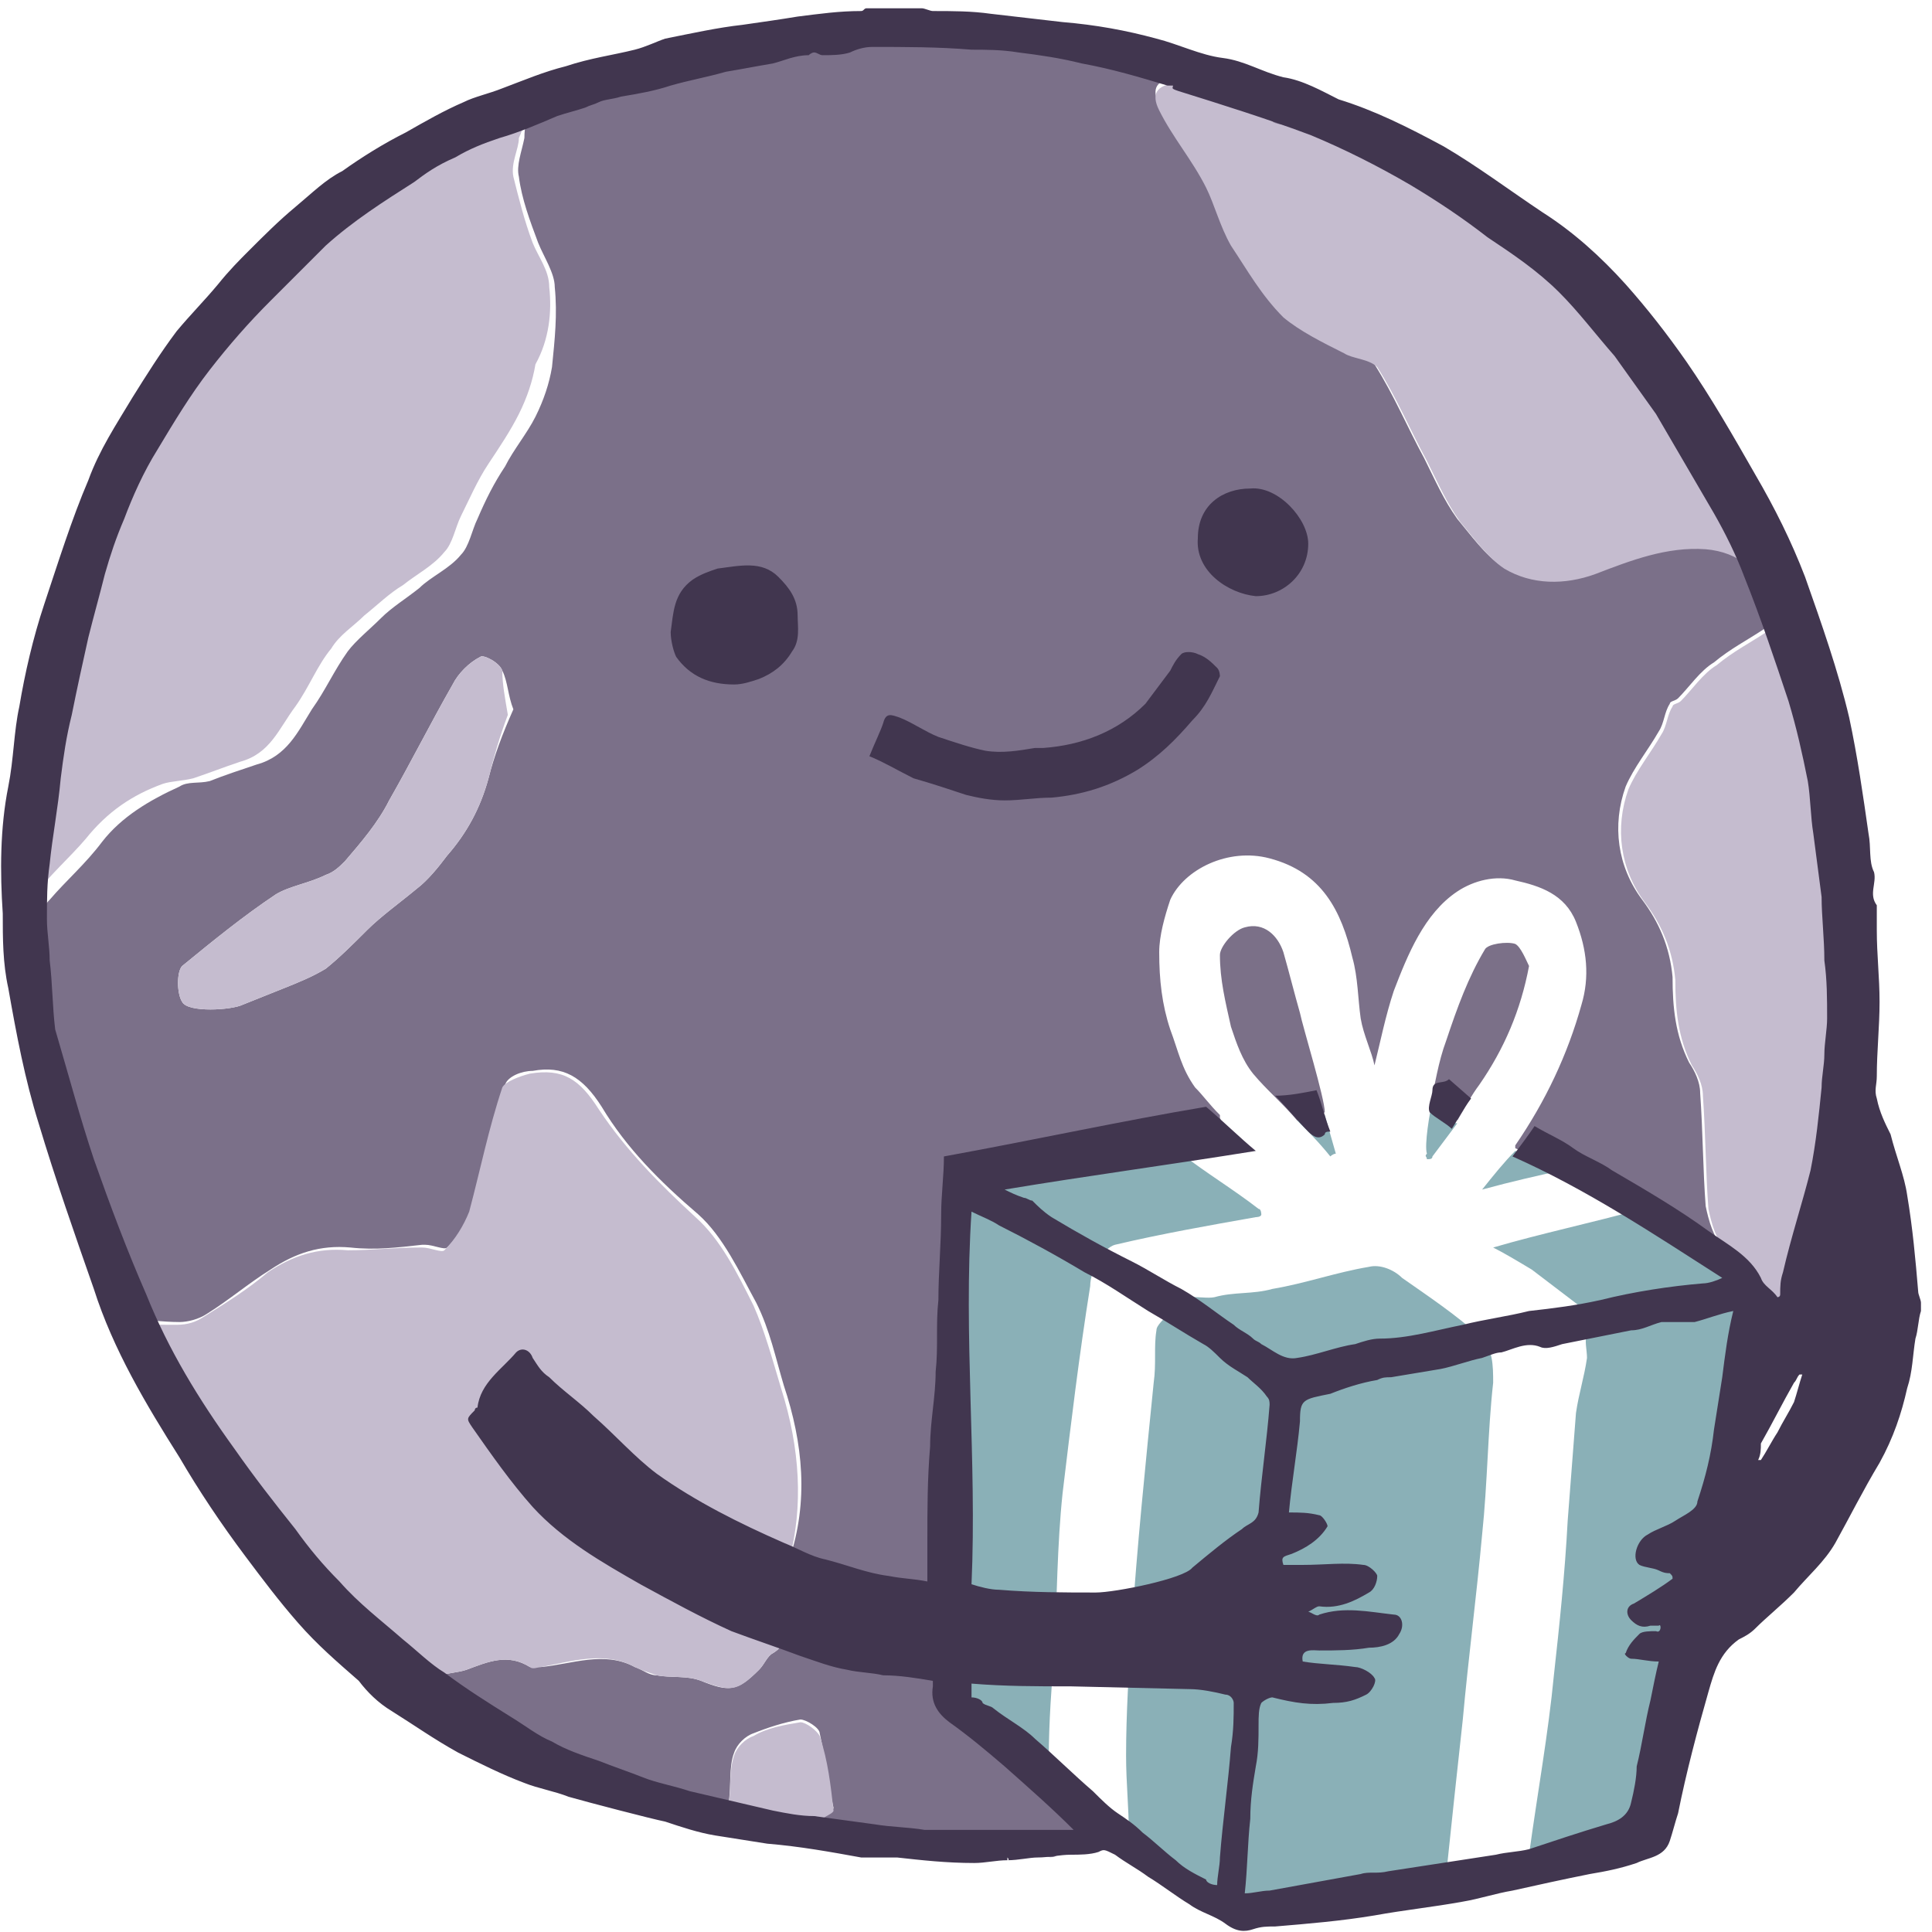 <?xml version="1.0" encoding="utf-8"?>
<!-- Generator: Adobe Illustrator 23.0.0, SVG Export Plug-In . SVG Version: 6.00 Build 0)  -->
<svg version="1.1" id="Calque_1" xmlns="http://www.w3.org/2000/svg" xmlns:xlink="http://www.w3.org/1999/xlink" x="0px" y="0px"
	 viewBox="0 0 70 70" style="enable-background:new 0 0 70 70;" xml:space="preserve">
<style type="text/css">
	.st0{fill:#7B7089;}
	.st1{fill:#C5BCCF;}
	.st2{fill:#8AB0B7;}
	.st3{fill:#7B7088;}
	.st4{fill:#7C718A;}
	.st5{fill:#7D728A;}
	.st6{fill:#857A92;}
	.st7{fill:#41364F;}
</style>
<path class="st0" d="M64.6,47.2c-0.1,0.5-0.3,0.8-0.7,0.6c-0.2-0.1-0.4-0.5-0.4-0.8c-0.2-0.7-0.2-1.4-1.1-1.9
	c-0.3-0.2-0.5-0.9-0.6-1.4c-0.1-1.3-0.1-2.7-0.2-4.1c0-0.4-0.2-0.8-0.4-1.1c-0.5-1-0.6-2-0.6-3.1c-0.1-1.1-0.5-2-1.1-2.8
	c-0.9-1.2-1.1-2.7-0.6-4.1c0.3-0.7,0.8-1.3,1.2-2c0.2-0.3,0.2-0.7,0.4-1c0-0.1,0.2-0.1,0.3-0.2c0.4-0.4,0.8-1,1.3-1.3
	c0.6-0.5,1.2-0.8,1.8-1.2c0.4-0.2,0.5-0.6,0.3-1.1c-0.5-1.1-1.3-1.8-2.5-1.9c-1.4-0.1-2.7,0.4-4,0.9c-1.1,0.4-2.3,0.4-3.3-0.2
	c-0.6-0.4-1.1-1.1-1.6-1.7c-0.5-0.7-0.8-1.4-1.2-2.2c-0.6-1.1-1.1-2.3-1.8-3.4c-0.2-0.3-0.8-0.4-1.1-0.6c-0.8-0.4-1.6-0.8-2.2-1.3
	c-0.8-0.8-1.3-1.7-1.9-2.6c-0.4-0.7-0.6-1.5-0.9-2.1c-0.5-1-1.2-1.8-1.7-2.8c-0.3-0.6-0.1-0.9,0.6-1c0.1,0,0.2,0,0.3-0.1
	c-0.8-0.2-1.5-0.4-2.2-0.6c-1.9-0.5-3.8-1.1-5.8-1.1C34.5,1.1,34.3,1,34,1h-2.3c-0.4,0.1-0.9,0.1-1.3,0.2c-1.8,0.3-3.5,0.4-5.3,0.8
	c-1.3,0.3-2.5,0.8-3.8,1.1c-0.2,0-0.4-0.2-0.6-0.3c-0.1-0.1-0.4-0.2-0.4-0.1c-0.1,0.2-0.2,0.4-0.2,0.7c0,0.1,0,0.2-0.1,0.3
	c-0.1,0-0.1,0-0.1,0c-0.1-0.1-0.1-0.2-0.2-0.4l0,0c-0.2,0.3-0.4,0.5-0.6,0.8C19.1,4.2,19,4.6,19,5c-0.1,0.5-0.3,1-0.2,1.4
	c0.1,0.8,0.4,1.6,0.7,2.4c0.2,0.5,0.6,1.1,0.6,1.6c0.1,1,0,1.9-0.1,2.9c-0.1,0.6-0.3,1.2-0.6,1.8c-0.3,0.6-0.8,1.2-1.1,1.8
	c-0.4,0.6-0.7,1.2-1,1.9c-0.2,0.4-0.3,1-0.6,1.3c-0.4,0.5-1.1,0.8-1.5,1.2c-0.5,0.4-1,0.7-1.4,1.1c-0.4,0.4-0.9,0.8-1.2,1.2
	c-0.5,0.7-0.8,1.4-1.3,2.1c-0.5,0.8-0.9,1.7-2,2c-0.6,0.2-1.2,0.4-1.7,0.6c-0.4,0.1-0.8,0-1.1,0.2c-1.1,0.5-2.1,1.1-2.8,2
	c-0.6,0.8-1.3,1.4-1.9,2.1c-0.3,0.3-0.5,0.8-0.6,1.1c0.1,0.6,0.2,1.2,0.2,1.8c0,0,0,0,0.1,0c0.1,0.1,0,0.5,0,0.9c0,0.2,0,0.4,0,0.6
	c0.1,0.9,0.2,1.8,0.4,2.8c0.2,1,0.4,2,0.7,3.1c0.1,0.5,0.5,0.9,0.7,1.3c0.4,0.6,0.8,1.2,1.2,1.8C4.3,46,4.1,46.3,4,46.5
	c0.2,0.4,0.4,0.9,0.6,1.3c0.6,0,1.3,0.1,1.9,0.1c0.3,0,0.7-0.1,1-0.3c0.8-0.5,1.5-1.1,2.3-1.6c0.9-0.6,1.8-0.9,2.9-0.8
	c0.9,0.1,1.7,0,2.6-0.1c0,0,0.1,0,0.1,0c0.3,0,0.7,0.2,0.8,0.1c0.4-0.4,0.8-0.9,0.9-1.4c0.5-1.5,0.8-3,1.2-4.5
	c0.1-0.3,0.6-0.5,1-0.5c1.1-0.2,1.8,0.2,2.5,1.3c0.9,1.5,2.1,2.7,3.5,3.9c0.9,0.8,1.5,2.1,2.1,3.2c0.5,1,0.7,2,1,3
	c0.7,2.1,0.9,4.2,0.2,6.3c-0.2,0.7-0.1,1.4-0.1,2.2c0,0.5,0,0.9-0.5,1.2c-0.2,0.1-0.3,0.4-0.5,0.6c-0.8,0.8-1.1,0.8-2.1,0.4
	c-0.5-0.2-1.1-0.1-1.6-0.2c-0.3,0-0.5-0.2-0.8-0.3c-1.1-0.6-2.3-0.1-3.4,0c-0.1,0-0.3,0-0.4,0c-0.8-0.5-1.5-0.2-2.3,0.1
	c-0.3,0.1-0.6,0.1-0.9,0.2c-0.4,0.2-0.8,0.4-1.2,0.6c0,0,0,0,0,0c0.9,0.5,1.9,1,2.8,1.6c0.3-0.1,0.6-0.2,0.9-0.1c0.1,0,0.1,0,0.2,0
	c-0.2,0.5,0.2,0.5,0.5,0.6c0.4,0.2,0.9,0.3,1.3,0.4h0.1l-0.1,0.1c0.3,0.1,0.6,0.2,1,0.2c1,0.3,2,0.6,3.1,0.9c0.1,0,0.2,0.1,0.2,0.2
	c0.4,0.1,0.8,0.2,1.2,0.2c0-0.1,0.1-0.1,0.1-0.2c0,0,0.2,0,0.3,0.1c0.1-0.6,0-1.3,0.2-1.8c0.1-0.3,0.4-0.6,0.7-0.7
	c0.5-0.2,1.1-0.4,1.7-0.5c0.2,0,0.7,0.3,0.7,0.5c0.2,0.9,0.3,1.8,0.5,2.7c0,0.1-0.3,0.2-0.4,0.3c-0.2,0.2-0.5,0.3-0.7,0.5
	c0.1,0,0.2,0.1,0.3,0.1c1.2,0.1,2.4,0.3,3.5,0.4c0.1,0,0.2,0.1,0.3,0.2c0.2,0,0.5,0,0.7,0h0.1c0.4,0,0.7,0,1.1,0
	c0.1,0,0.2,0,0.2,0.1c0.2,0,0.4-0.1,0.7-0.1c0.1,0,0.2-0.1,0.2,0c0.3,0.1,0.8,0.4,0.9,0.3c0.4-0.4,1,0.3,1.3-0.2s0.6-0.3,0.9-0.1
	c0.3-0.1,0.6-0.2,1-0.3c-0.4-0.3-0.8-0.5-1.2-0.8c0,0,0,0-0.1-0.1c-0.9-0.4-0.7-1.3-1.1-1.9c-0.5-0.5-1.1-0.9-1.6-1.3
	c-0.3-0.3-0.7-0.4-1.1-0.6c-0.2-0.1-0.4-0.4-0.4-0.5c0.2-0.7-0.6-0.6-0.7-0.9c-0.1-0.2-0.2-0.4-0.2-0.5c0.1-1.6,0.1-3.2,0.3-4.8
	c0.1-0.9,0.5-1.8,0.5-2.8c-0.1-2.4-0.2-4.9-0.3-7.3c0-0.4,0-0.9,0.1-1.3c0.1-0.2,0.3-0.5,0.5-0.6c0.6-0.2,1.1-0.4,1.7-0.6
	c0.7-0.1,1.3-0.2,2-0.3c1.4-0.2,2.7-0.4,4.1-0.6c-0.1-0.1-0.2-0.3-0.3-0.4c0.2,0,0.5-0.1,0.6,0c0.6,0.4,1.1,0.2,1.6-0.2l0,0
	c-0.2-0.2-0.4-0.4-0.5-0.7c0-0.1,0-0.1,0-0.1c-0.4-0.4-0.6-0.7-0.9-1c-0.5-0.7-0.6-1.3-0.9-2.1c-0.3-0.9-0.4-1.8-0.4-2.8
	c0-0.6,0.2-1.3,0.4-1.9c0.5-1.1,2.1-1.9,3.6-1.5c1.9,0.5,2.6,1.9,3,3.6c0.2,0.7,0.2,1.5,0.3,2.2c0.1,0.6,0.4,1.2,0.5,1.7
	c0.2-0.8,0.4-1.8,0.7-2.7c0.5-1.3,1.1-2.8,2.3-3.6c0.6-0.4,1.4-0.6,2.1-0.4c0.9,0.2,1.8,0.5,2.2,1.5s0.5,2,0.2,3
	c-0.5,1.8-1.3,3.5-2.4,5.1c0,0,0,0.1,0,0.1c0.6,0.3,1.2,0.5,1.7,0.8c1-0.2,1.7,0.4,2.4,0.7c0.2,0.1,0.3,0.5,0.5,0.7
	c0.7,0.4,1.4,0.7,2.1,1.1c0.2,0.1,0.3,0.5,0.5,0.7c0.1,0.2,0.4,0.2,0.5,0.4c0.6,0.8,1,1.7,0.8,2.7c0,0.1,0,0.2-0.1,0.2
	c-0.8,0.8-0.6,1.9-0.7,2.8c0.4-0.3,0.5-0.7,0.5-1.2c0-0.3,0.3-0.7,0.5-1c0.4-0.7,0.8-1.3,1.2-2c0.2-0.4,0.3-0.8,0.5-1.2
	C64.2,46,64.7,47,64.6,47.2z M17.7,28.2c-0.3,1.1-0.8,2-1.5,2.8c-0.3,0.4-0.7,0.9-1.1,1.2c-0.6,0.5-1.3,1-1.8,1.5
	c-0.5,0.5-1,1-1.5,1.4c-0.5,0.3-1,0.5-1.5,0.7c-0.5,0.2-1,0.4-1.5,0.6c-0.4,0.2-2,0.3-2.2-0.1c-0.2-0.3-0.2-1.1,0-1.3
	c1.1-0.9,2.2-1.8,3.4-2.6c0.5-0.3,1.2-0.4,1.8-0.7c0.3-0.1,0.5-0.3,0.7-0.5c0.6-0.7,1.2-1.4,1.6-2.2c0.8-1.4,1.5-2.8,2.3-4.2
	c0.2-0.4,0.6-0.8,1-1c0.1-0.1,0.7,0.2,0.8,0.5c0.2,0.4,0.2,0.9,0.4,1.4C18.2,26.6,17.9,27.4,17.7,28.2z"/>
<path class="st0" d="M37.1,66.9C37.1,66.9,37.1,66.9,37.1,66.9c-0.1,0-0.1,0-0.1,0S37,67,37.1,66.9C37.1,67,37.1,67,37.1,66.9z"/>
<path class="st1" d="M28.3,50.3c-0.3-1-0.6-2.1-1-3c-0.6-1.2-1.2-2.4-2.1-3.2c-1.3-1.2-2.5-2.4-3.5-3.9c-0.7-1.1-1.3-1.5-2.5-1.3
	c-0.4,0.1-0.9,0.3-1,0.5c-0.5,1.5-0.8,3-1.2,4.5c-0.2,0.5-0.5,1-0.9,1.4c-0.1,0.1-0.5-0.1-0.8-0.1c0,0-0.1,0-0.1,0
	c-0.9,0-1.7,0.1-2.6,0.1c-1.1-0.1-2,0.2-2.9,0.8c-0.7,0.6-1.5,1.1-2.3,1.6c-0.3,0.2-0.6,0.3-1,0.3c-0.6,0-1.3,0-1.9-0.1
	c0.3,0.6,0.5,1.2,0.8,1.7c0,0.1,0.1,0.1,0.1,0.2c0,0.1,0.1,0.2,0.1,0.2c1,1.4,1.9,2.9,2.8,4.4c0.1,0,0.1,0.1,0.2,0.1
	c0.5,0.3,1,0.8,1.3,1.2c1.1,1.3,2,2.7,3.1,4c0.5,0.6,1.3,1.1,1.9,1.6c0.4-0.2,0.8-0.5,1.2-0.6c0.3-0.1,0.6-0.1,0.9-0.2
	c0.8-0.3,1.5-0.6,2.3-0.1c0.1,0.1,0.3,0,0.4,0c1.1-0.2,2.3-0.6,3.4,0c0.2,0.1,0.5,0.2,0.8,0.3c0.5,0.1,1.1,0,1.6,0.2
	c1.1,0.4,1.3,0.4,2.1-0.4c0.2-0.2,0.3-0.5,0.5-0.6c0.5-0.3,0.5-0.7,0.5-1.2c0-0.7-0.1-1.5,0.1-2.2C29.1,54.6,29,52.5,28.3,50.3
	L28.3,50.3z M51.8,6.3c0.1,0,0.2,0,0.3,0c0.9-0.1,1.2,0.1,1.2,1.1c0,0.2-0.1,0.8,0.5,0.3c0.1-0.1,0.2,0,0.4,0c0.3,0.2,0.7,0.5,1,0.7
	c0.5,0.4,1,0.8,1.4,1.3c0.9,1,1.8,1.9,2.6,2.9c0.6,0.7,0.9,1.6,1.4,2.4c0.2,0.4,0.6,0.7,0.9,1.1c1.1,1,2,2.1,2.6,3.5
	c0.4,0.9,0.4,1.8,0.6,2.7c0.1,0.4-0.1,1-0.2,1.5c0,0.1,0,0.2,0,0.2c0.6,0.3,0.6,0.8,0.7,1.4c0.1,0.7,0.3,1.4,0.5,2.1
	c0.7,2.2,1.1,4.4,1.1,6.6c0,1.1-0.3,2.1-0.2,3.2c0.1,1.2,0.6,2.2,0.8,3.4c0.1,0.5,0.3,1.3,0,1.6c-1,1.1-0.3,2.1-0.2,3.1
	c0.1,0.9-0.6,1.6-1.3,1.3c-0.1,0-0.1-0.1-0.3-0.3l-0.3,0.1c-1-0.4-0.6,0.5-0.6,0.8c-0.1,0.5-0.3,0.8-0.7,0.6
	c-0.2-0.1-0.4-0.5-0.4-0.8c-0.2-0.7-0.2-1.4-1.1-1.9c-0.3-0.2-0.5-0.9-0.6-1.4c-0.1-1.3-0.1-2.7-0.2-4.1c0-0.4-0.2-0.8-0.4-1.1
	c-0.5-1-0.6-2-0.6-3.1c-0.1-1.1-0.5-2-1.1-2.8c-0.9-1.2-1.1-2.7-0.6-4.1c0.3-0.7,0.8-1.3,1.2-2c0.2-0.3,0.2-0.7,0.4-1
	c0-0.1,0.2-0.1,0.3-0.2c0.4-0.4,0.8-1,1.3-1.3c0.6-0.5,1.2-0.8,1.8-1.2c0.4-0.2,0.5-0.6,0.3-1.1c-0.5-1.1-1.3-1.8-2.5-1.9
	c-1.4-0.1-2.7,0.4-4,0.9c-1.1,0.4-2.3,0.4-3.3-0.2c-0.6-0.4-1.1-1.1-1.6-1.7c-0.5-0.7-0.8-1.4-1.2-2.2c-0.6-1.1-1.1-2.3-1.8-3.4
	C49.6,13,49,13,48.7,12.8c-0.8-0.4-1.6-0.8-2.2-1.3c-0.8-0.8-1.3-1.7-1.9-2.6c-0.4-0.7-0.6-1.5-0.9-2.1c-0.5-1-1.2-1.8-1.7-2.8
	c-0.3-0.6-0.1-0.9,0.6-1c0.1,0,0.2,0,0.3-0.1c0.8,0.2,1.6,0.4,2.5,0.6c0.4,0.1,0.8,0,1.2,0.1c0.5,0.1,1,0.4,1.5,0.5
	c0.6,0.2,1.2,0.4,1.8,0.7c0.2,0.1,0.4,0.3,0.5,0.5c0.3,0.3,0.6,0.6,1,0.8C51.4,6.1,51.5,6.6,51.8,6.3L51.8,6.3z M47.3,4.3
	c-0.1,0-0.1-0.1-0.2-0.1c-0.3-0.1-0.7-0.3-1-0.4c-0.2-0.1-0.5,0-0.8,0c0.2,0.2,0.5,0.4,0.8,0.6c0.2,0.1,0.4,0.1,0.6,0.2
	c0.1,0,0.2,0.1,0.3,0.1C47.1,4.6,47.2,4.5,47.3,4.3z M19.9,10.4c0-0.6-0.4-1.1-0.6-1.6c-0.3-0.8-0.5-1.6-0.7-2.4
	c-0.1-0.5,0.2-1,0.2-1.4C19,4.6,19,4.2,19.1,3.8l-0.5-0.5c0,0-0.1,0-0.1,0C18,3.7,17.5,4,16.9,4.3c-0.6,0.3-1.1,0.7-1.7,1
	c-0.2,0.1-0.4,0-0.4-0.1c-0.1,0.1-0.3,0.2-0.4,0.4c-0.1,0.1-0.2,0.1-0.3,0.1c-0.1,0-0.3,0-0.4,0.1C13.1,6.1,12.6,6.7,12,7
	c-0.8,0.4-1.5,0.7-1.9,1.7C9.7,9.8,9,10.9,8.4,12C8.1,12.5,7.8,13,7,13c-0.5,0-0.9,0.3-1.1,0.9c-0.1,0.5-0.3,1.1-0.6,1.6
	c-0.5,1.2-1.1,2.3-1.6,3.5c-0.5,1.2-0.9,2.4-1.5,3.5c-0.9,1.9-1.4,3.8-1.3,5.9c0,0.6,0.1,1.2,0,1.7c-0.1,0.9-0.2,1.7-0.4,2.6
	c0,0.1,0,0.3,0,0.4c0.1,0,0.1,0.1,0.1,0.2c0,0.1,0,0.2,0,0.3c0.2-0.4,0.4-0.8,0.6-1.1c0.6-0.8,1.3-1.4,1.9-2.1c0.8-1,1.7-1.6,2.8-2
	c0.3-0.1,0.7-0.1,1.1-0.2c0.6-0.2,1.1-0.4,1.7-0.6c1.1-0.3,1.4-1.2,2-2c0.5-0.7,0.8-1.5,1.3-2.1c0.3-0.5,0.8-0.8,1.2-1.2
	c0.5-0.4,0.9-0.8,1.4-1.1c0.5-0.4,1.1-0.7,1.5-1.2c0.3-0.3,0.4-0.9,0.6-1.3c0.3-0.6,0.6-1.3,1-1.9c0.4-0.6,0.8-1.2,1.1-1.8
	c0.3-0.6,0.5-1.2,0.6-1.8C19.9,12.3,20,11.3,19.9,10.4L19.9,10.4z"/>
<path class="st2" d="M62.5,51.8c-0.2,1.7-0.5,3.4-0.8,5c-0.2,1.1-0.5,2.2-0.8,3.4c-0.3,1.2-0.6,2.5-1,3.7c-0.2,0.7-0.4,1.3-0.2,2
	c0,0.1-0.2,0.5-0.3,0.5c-1.2,0.4-2.5,0.7-3.7,1c-0.1,0-0.3-0.2-0.3-0.2c0.3-2.2,0.7-4.4,0.9-6.5c0.2-1.8,0.4-3.7,0.5-5.6
	c0.1-1.3,0.2-2.6,0.3-3.9c0.1-0.7,0.3-1.3,0.4-2c0-0.3-0.1-0.6,0-0.9c0-0.1,0.1-0.3,0.1-0.4c0-0.1,0-0.3,0-0.3L55.5,46
	c-0.5-0.3-1-0.6-1.4-0.8c1.7-0.5,3.6-0.9,5.4-1.4c0.7,0.4,1.4,0.7,2.1,1.1c0.2,0.1,0.3,0.5,0.5,0.7c0.1,0.2,0.4,0.2,0.5,0.4
	c0.6,0.8,1,1.7,0.8,2.7c0,0.1,0,0.2-0.1,0.2C62.5,49.8,62.7,50.8,62.5,51.8L62.5,51.8z M42.8,41.8c0.9,0.7,1.9,1.3,2.8,2
	c0.1,0,0.1,0.2,0.1,0.2c0,0.1-0.2,0.1-0.2,0.1c-1.7,0.3-3.4,0.6-5.1,1c-0.4,0.1-0.9,0.9-0.9,1.5c-0.4,2.5-0.7,5-1,7.5
	c-0.2,1.9-0.2,3.8-0.3,5.7c-0.1,1.3-0.2,2.6-0.2,3.9c-0.5-0.5-1.1-0.9-1.6-1.3c-0.3-0.3-0.7-0.4-1.1-0.6c-0.2-0.1-0.4-0.4-0.4-0.5
	c0.2-0.7-0.6-0.6-0.7-0.9c-0.1-0.2-0.2-0.4-0.2-0.5c0.1-1.6,0.1-3.2,0.3-4.8c0.1-0.9,0.5-1.8,0.5-2.8c-0.1-2.4-0.2-4.9-0.3-7.3
	c0-0.4,0-0.9,0.1-1.3c0.1-0.2,0.3-0.5,0.5-0.6c0.6-0.2,1.1-0.4,1.7-0.6c0.7-0.1,1.3-0.2,2-0.3C40,42.3,41.4,42.1,42.8,41.8z"/>
<path class="st1" d="M18.4,25.9c-0.3,0.8-0.5,1.5-0.7,2.3c-0.3,1.1-0.8,2-1.5,2.8c-0.3,0.4-0.7,0.9-1.1,1.2c-0.6,0.5-1.3,1-1.8,1.5
	c-0.5,0.5-1,1-1.5,1.4c-0.5,0.3-1,0.5-1.5,0.7c-0.5,0.2-1,0.4-1.5,0.6c-0.4,0.2-2,0.3-2.2-0.1c-0.2-0.3-0.2-1.1,0-1.3
	c1.1-0.9,2.2-1.8,3.4-2.6c0.5-0.3,1.2-0.4,1.8-0.7c0.3-0.1,0.5-0.3,0.7-0.5c0.6-0.7,1.2-1.4,1.6-2.2c0.8-1.4,1.5-2.8,2.3-4.2
	c0.2-0.4,0.6-0.8,1-1c0.1-0.1,0.7,0.2,0.8,0.5C18.2,24.8,18.3,25.3,18.4,25.9L18.4,25.9z M29.1,66.4c0.2-0.2,0.5-0.3,0.7-0.5
	c0.1-0.1,0.4-0.2,0.4-0.3c-0.1-0.9-0.2-1.8-0.5-2.7c-0.1-0.2-0.5-0.5-0.7-0.5c-0.6,0.1-1.2,0.2-1.7,0.5c-0.3,0.1-0.6,0.4-0.7,0.7
	c-0.2,0.6-0.1,1.2-0.2,1.8c0,0.1,0.1,0.2,0.1,0.3C27.3,66,28.2,66.2,29.1,66.4z"/>
<path class="st2" d="M56.6,42.4c-0.9,0.2-1.8,0.4-2.9,0.7c0.4-0.5,0.8-1,1.2-1.4C55.5,41.9,56.1,42.1,56.6,42.4z M40.9,66.4
	c0-0.9-0.1-1.8-0.1-2.8c0-1.5,0.1-3.1,0.2-4.6c0.2-3,0.5-5.9,0.8-8.9c0.1-0.7,0-1.3,0.1-1.9c0-0.2,0.3-0.4,0.4-0.6
	c0.3-0.9,1.2-0.5,1.7-0.6c0.7-0.2,1.4-0.1,2.1-0.3c1.2-0.2,2.3-0.6,3.5-0.8c0.4-0.1,0.9,0.1,1.2,0.4c1,0.7,1.9,1.3,2.8,2.1
	c0.5,0.4,0.5,1.1,0.5,1.7c-0.2,1.8-0.2,3.6-0.4,5.5c-0.2,2.2-0.5,4.5-0.7,6.7c-0.2,1.8-0.4,3.7-0.6,5.6c0,0.3-0.1,0.4-0.5,0.4
	c-1.1,0-2.1,0.2-3.2,0.3c-0.9,0.1-2.2,0.7-3.2,0.7c-0.8,0-1.1-0.4-1.9-0.4c-1,0-1.3-1.4-2.1-1.8C41.4,66.7,41.2,66.5,40.9,66.4z"/>
<path class="st3" d="M47,40.6c-0.5-0.6-1.1-1.1-1.6-1.7c-0.4-0.5-0.6-1.1-0.8-1.7c-0.2-0.9-0.4-1.7-0.4-2.6c0-0.3,0.5-0.9,0.9-1
	c0.7-0.2,1.2,0.3,1.4,0.9c0.2,0.7,0.4,1.5,0.6,2.2c0.1,0.5,0.9,3.1,0.9,3.6C47.6,40.5,47.3,40.6,47,40.6z M54.9,34.2
	c-0.3-0.1-1,0-1.1,0.2c-0.6,1-1,2.1-1.4,3.3c-0.3,0.8-0.4,1.6-0.6,2.4c0,0,0,0,0.1,0c0.1,0.1,0.2,0.1,0.3,0.2c0.1-0.1,0.3,0,0.4,0.1
	c0.1,0.1,0.2,0.1,0.2,0.2c0.3-0.5,0.5-0.9,0.8-1.3c0.9-1.3,1.5-2.7,1.8-4.3C55.3,34.8,55.1,34.3,54.9,34.2z"/>
<path class="st2" d="M47,40.6c0.3-0.1,0.6-0.1,1-0.2l0.4,1.4c-0.1,0-0.2,0.1-0.2,0.1C47.8,41.4,47.4,41,47,40.6L47,40.6z"/>
<path class="st4" d="M51.8,6.3c-0.4,0.4-0.5-0.2-0.6-0.3c-0.4-0.2-0.7-0.5-1-0.8C51.4,5,51.7,5.2,51.8,6.3z"/>
<path class="st2" d="M51.9,39.9c0.3,0,0.5,0.8,0.9,0.8c-0.3,0.4-0.6,0.8-0.9,1.2c0,0.1-0.1,0.1-0.2,0.1c0-0.1-0.1-0.1,0-0.2
	C51.6,41.5,51.8,40.3,51.9,39.9L51.9,39.9z"/>
<path class="st5" d="M40.9,66.4c0.2,0.2,0.5,0.4,0.7,0.6c-0.1,0.1-0.3,0.2-0.4,0.1c-0.1,0-0.4-0.1-0.4-0.2
	C40.8,66.7,40.9,66.5,40.9,66.4z"/>
<path class="st1" d="M54.2,7.7L54.2,7.7C54.2,7.7,54.2,7.7,54.2,7.7z"/>
<path class="st0" d="M19.7,3.1h0.1C19.8,3.1,19.8,3.1,19.7,3.1L19.7,3.1z"/>
<path class="st6" d="M47.3,4.3c-0.1,0.1-0.2,0.3-0.3,0.4c0,0-0.2-0.1-0.3-0.1c-0.2-0.1-0.5-0.1-0.6-0.2c-0.3-0.2-0.5-0.4-0.8-0.6
	c0.3,0,0.5-0.1,0.8,0c0.4,0.1,0.7,0.3,1,0.4C47.2,4.2,47.2,4.3,47.3,4.3z M46.7,4.2C46.7,4.2,46.6,4.2,46.7,4.2
	C46.6,4.3,46.6,4.3,46.7,4.2L46.7,4.2L46.7,4.2L46.7,4.2z"/>
<path class="st0" d="M7.3,28.3C7.3,28.3,7.3,28.3,7.3,28.3C7.3,28.3,7.3,28.3,7.3,28.3z"/>
<path class="st1" d="M46.7,4.2L46.7,4.2L46.7,4.2C46.6,4.3,46.6,4.3,46.7,4.2C46.6,4.2,46.7,4.2,46.7,4.2z"/>
<g>
	<path class="st7" d="M36.5,67.4c-0.4,0-0.8,0.1-1.2,0.1c-1,0-1.9-0.1-2.8-0.2c-0.5,0-0.9,0-1.3,0c-1.1-0.2-2.2-0.4-3.4-0.5
		c-0.6-0.1-1.3-0.2-1.9-0.3c-0.6-0.1-1.2-0.3-1.8-0.5c-0.5-0.1-2.8-0.7-3.5-0.9c-0.5-0.2-1.1-0.3-1.6-0.5c-0.8-0.3-1.6-0.7-2.4-1.1
		c-0.9-0.5-1.6-1-2.4-1.5c-0.5-0.3-0.9-0.7-1.2-1.1c-0.8-0.7-1.5-1.3-2.2-2.1c-0.7-0.8-1.3-1.6-1.9-2.4C8,55.2,7.2,54,6.5,52.8
		c-1.2-1.9-2.4-3.9-3.1-6.1c-0.7-2-1.4-4-2-6c-0.5-1.6-0.8-3.2-1.1-4.9c-0.2-0.9-0.2-1.8-0.2-2.7c-0.1-1.5-0.1-3.1,0.2-4.6
		c0.2-1,0.2-2,0.4-2.9c0.2-1.2,0.5-2.5,0.9-3.7c0.5-1.5,1-3.1,1.6-4.5c0.4-1.1,1-2,1.6-3c0.5-0.8,1-1.6,1.6-2.4
		c0.5-0.6,1-1.1,1.5-1.7C8.3,9.8,8.7,9.4,9,9.1c0.6-0.6,1.1-1.1,1.7-1.6c0.6-0.5,1.1-1,1.7-1.3c0.7-0.5,1.5-1,2.3-1.4
		c0.7-0.4,1.4-0.8,2.1-1.1c0.4-0.2,0.9-0.3,1.4-0.5c0.8-0.3,1.5-0.6,2.3-0.8C21.4,2.1,22.2,2,23,1.8c0.4-0.1,0.8-0.3,1.1-0.4
		C25.1,1.2,26,1,26.9,0.9c0.7-0.1,1.4-0.2,2-0.3c0.8-0.1,1.5-0.2,2.3-0.2c0.1,0,0.1-0.1,0.2-0.1h2c0.1,0,0.3,0.1,0.4,0.1
		c0.7,0,1.4,0,2.1,0.1c0.9,0.1,1.7,0.2,2.6,0.3c1.2,0.1,2.3,0.3,3.4,0.6c0.8,0.2,1.6,0.6,2.4,0.7c0.8,0.1,1.4,0.5,2.2,0.7
		c0.7,0.1,1.4,0.5,2,0.8C49.8,4,51,4.6,52.3,5.3c1.2,0.7,2.4,1.6,3.6,2.4c1.1,0.7,2.1,1.6,3,2.6c0.8,0.9,1.5,1.8,2.2,2.8
		c0.9,1.3,1.7,2.7,2.5,4.1c0.7,1.2,1.3,2.4,1.8,3.7c0.6,1.7,1.2,3.4,1.6,5.1c0.3,1.4,0.5,2.8,0.7,4.2c0.1,0.5,0,1,0.2,1.4
		c0.1,0.4-0.2,0.8,0.1,1.2C68,33,68,33.4,68,33.7c0,0.9,0.1,1.7,0.1,2.6c0,0.9-0.1,1.8-0.1,2.7c0,0.3-0.1,0.5,0,0.8
		c0.1,0.5,0.3,0.9,0.5,1.3c0.2,0.8,0.5,1.5,0.6,2.2c0.2,1.2,0.3,2.3,0.4,3.5c0,0.1,0.1,0.3,0.1,0.4v0.3c-0.1,0.3-0.1,0.7-0.2,1
		c-0.1,0.6-0.1,1.2-0.3,1.8c-0.2,0.9-0.5,1.8-1,2.7c-0.6,1-1.1,2-1.6,2.9c-0.4,0.7-1,1.2-1.5,1.8c-0.5,0.5-1,0.9-1.4,1.3
		c-0.2,0.2-0.4,0.3-0.6,0.4c-0.7,0.5-0.9,1.2-1.1,1.9c-0.4,1.4-0.8,2.9-1.1,4.4c-0.1,0.3-0.2,0.7-0.3,1c-0.2,0.6-0.8,0.6-1.2,0.8
		c-0.6,0.2-1.1,0.3-1.7,0.4c-1,0.2-1.9,0.4-2.8,0.6c-0.6,0.1-1.2,0.3-1.8,0.4c-1.1,0.2-2.1,0.3-3.2,0.5c-1.2,0.2-2.4,0.3-3.6,0.4
		c-0.3,0-0.5,0-0.8,0.1c-0.3,0.1-0.6,0.1-1-0.2c-0.4-0.3-0.9-0.4-1.3-0.7c-0.5-0.3-1-0.7-1.5-1c-0.4-0.3-0.8-0.5-1.2-0.8
		C40,67,40,67,39.8,67.1c-0.3,0.1-0.7,0.1-1,0.1c-0.4,0-0.8,0.1-1.2,0.1C37.3,67.3,36.9,67.4,36.5,67.4c0.1,0,0-0.1,0-0.1
		C36.5,67.3,36.5,67.4,36.5,67.4L36.5,67.4z M60.1,58.9c-0.1,0-0.2,0-0.3,0c-0.3,0.1-0.5,0-0.7-0.2c-0.2-0.2-0.2-0.5,0.1-0.6
		c0.5-0.3,1-0.6,1.4-0.9c0-0.1,0-0.1-0.1-0.2c-0.1,0-0.2,0-0.4-0.1c-0.2-0.1-0.5-0.1-0.7-0.2c-0.3-0.2-0.1-0.9,0.3-1.1
		c0.3-0.2,0.7-0.3,1-0.5c0.3-0.2,0.8-0.4,0.8-0.7c0.3-0.9,0.5-1.7,0.6-2.6c0.1-0.6,0.2-1.3,0.3-1.9c0.1-0.8,0.2-1.6,0.4-2.4
		c-0.5,0.1-1,0.3-1.4,0.4c-0.1,0-0.2,0-0.3,0c-0.3,0-0.6,0-0.9,0c-0.4,0.1-0.7,0.3-1.1,0.3l-2.5,0.5c-0.3,0.1-0.6,0.2-0.8,0.1
		c-0.5-0.2-1,0.1-1.4,0.2c-0.2,0-0.4,0.1-0.7,0.2c-0.5,0.1-1,0.3-1.5,0.4c-0.6,0.1-1.2,0.2-1.8,0.3c-0.2,0-0.3,0-0.5,0.1
		c-0.6,0.1-1.2,0.3-1.7,0.5c-1,0.2-1.1,0.2-1.1,1c-0.1,1.1-0.3,2.2-0.4,3.3c0.4,0,0.7,0,1.1,0.1c0.1,0,0.3,0.3,0.3,0.4
		c-0.3,0.5-0.8,0.8-1.3,1c-0.3,0.1-0.4,0.1-0.3,0.4h0.7c0.8,0,1.5-0.1,2.2,0c0.2,0,0.5,0.3,0.5,0.4c0,0.2-0.1,0.5-0.3,0.6
		c-0.5,0.3-1.1,0.6-1.8,0.5c-0.1,0-0.2,0.1-0.4,0.2c0.1,0,0.3,0.2,0.4,0.1c0.9-0.3,1.8-0.1,2.7,0c0.3,0,0.4,0.4,0.2,0.7
		c-0.2,0.4-0.7,0.5-1.1,0.5c-0.6,0.1-1.2,0.1-1.8,0.1c-0.2,0-0.7-0.1-0.6,0.4c0.6,0.1,1.2,0.1,1.9,0.2c0.2,0,0.6,0.2,0.7,0.4
		c0.1,0.1-0.1,0.5-0.3,0.6c-0.4,0.2-0.7,0.3-1.2,0.3c-0.8,0.1-1.4,0-2.2-0.2c-0.1,0-0.3,0.1-0.4,0.2c-0.1,0.2-0.1,0.5-0.1,0.8
		c0,0.5,0,1-0.1,1.5c-0.1,0.6-0.2,1.2-0.2,1.9c-0.1,0.9-0.1,1.8-0.2,2.7c0.3,0,0.6-0.1,0.9-0.1c1.1-0.2,2.2-0.4,3.3-0.6
		c0.3-0.1,0.6,0,1-0.1c1.3-0.2,2.6-0.4,3.9-0.6c0.4-0.1,0.8-0.1,1.2-0.2c0.9-0.3,1.8-0.6,2.8-0.9c0.4-0.1,0.8-0.3,0.9-0.8
		c0.1-0.4,0.2-0.9,0.2-1.3c0.2-0.8,0.3-1.6,0.5-2.4c0.1-0.5,0.2-1,0.3-1.4c-0.4,0-0.7-0.1-1-0.1c-0.1,0-0.3-0.2-0.2-0.2
		c0.1-0.3,0.3-0.5,0.5-0.7c0.1-0.1,0.4-0.1,0.6-0.1C60.2,59.2,60.2,58.8,60.1,58.9C60.2,58.8,60.2,58.8,60.1,58.9L60.1,58.9z
		 M42.5,3.1c-0.1,0-0.1,0-0.2,0c-1-0.3-2-0.6-3.1-0.8c-0.8-0.2-1.5-0.3-2.3-0.4c-0.6-0.1-1.2-0.1-1.7-0.1c-1.2-0.1-2.4-0.1-3.6-0.1
		c-0.3,0-0.6,0.1-0.8,0.2c-0.3,0.1-0.7,0.1-1,0.1c-0.1,0-0.2-0.1-0.3-0.1c0,0,0.1,0,0.1,0v0c0,0-0.1,0-0.1,0C29.4,1.9,29.3,2,29.3,2
		c-0.5,0-0.9,0.2-1.3,0.3c-0.6,0.1-1.1,0.2-1.7,0.3c-0.7,0.2-1.3,0.3-2,0.5c-0.6,0.2-1.2,0.3-1.8,0.4c-0.3,0.1-0.6,0.1-0.8,0.2
		c-0.2,0.1-0.3,0.1-0.5,0.2c-0.3,0.1-0.7,0.2-1,0.3c-0.7,0.3-1.4,0.6-2.1,0.8c-0.6,0.2-1.1,0.4-1.6,0.7C15.8,6,15.4,6.3,15,6.6
		c-1.1,0.7-2.2,1.4-3.2,2.3c-0.7,0.7-1.3,1.3-2,2c-0.8,0.8-1.5,1.6-2.2,2.5c-0.7,0.9-1.3,1.9-1.9,2.9c-0.5,0.8-0.9,1.7-1.2,2.5
		c-0.3,0.7-0.5,1.3-0.7,2c-0.2,0.8-0.4,1.5-0.6,2.3c-0.2,0.9-0.4,1.8-0.6,2.8c-0.2,0.8-0.3,1.5-0.4,2.3c-0.1,1.1-0.3,2.1-0.4,3.1
		c-0.1,0.7-0.1,1.3-0.1,2c0,0.5,0.1,1,0.1,1.5c0.1,0.8,0.1,1.7,0.2,2.5C2.5,39,2.9,40.5,3.4,42c0.6,1.7,1.2,3.3,1.9,4.9
		c0.8,2,1.9,3.8,3.2,5.6c0.7,1,1.4,1.9,2.2,2.9c0.5,0.7,1,1.3,1.6,1.9c0.7,0.8,1.5,1.4,2.3,2.1c0.5,0.4,1,0.9,1.5,1.2
		c0.8,0.6,1.6,1.1,2.4,1.6c0.5,0.3,1,0.7,1.5,0.9c0.5,0.3,1.1,0.5,1.7,0.7c0.5,0.2,1.1,0.4,1.6,0.6s1.1,0.3,1.7,0.5l3,0.7
		c0.5,0.1,1,0.2,1.5,0.2c0.7,0.1,1.5,0.2,2.2,0.3c0.6,0.1,1.2,0.1,1.8,0.2c0.6,0,1.2,0,1.8,0h3.6c-0.8-0.8-1.6-1.5-2.5-2.3
		c-0.7-0.6-1.3-1.1-2-1.6c-0.4-0.3-0.7-0.7-0.6-1.3c0,0,0-0.1,0-0.2c-0.6-0.1-1.2-0.2-1.8-0.2c-0.4-0.1-0.9-0.1-1.3-0.2
		c-0.6-0.1-1.1-0.3-1.7-0.5c-0.8-0.3-1.7-0.6-2.5-0.9c-1.1-0.5-2.2-1.1-3.3-1.7c-1.4-0.8-2.8-1.6-3.9-2.8c-0.8-0.9-1.5-1.9-2.2-2.9
		c-0.2-0.3-0.2-0.3,0.1-0.6c0,0,0-0.1,0.1-0.1c0.1-0.9,0.9-1.4,1.4-2c0.2-0.2,0.5-0.1,0.6,0.2c0.2,0.3,0.3,0.5,0.6,0.7
		c0.5,0.5,1.1,0.9,1.6,1.4c0.8,0.7,1.5,1.5,2.3,2.1c1.4,1,3,1.8,4.6,2.5c0.5,0.2,1,0.5,1.5,0.6c0.8,0.2,1.5,0.5,2.3,0.6
		c0.5,0.1,0.9,0.1,1.4,0.2v-1.5c0-1.1,0-2.2,0.1-3.4c0-0.9,0.2-1.8,0.2-2.7c0.1-0.9,0-1.7,0.1-2.6c0-1,0.1-2,0.1-3.1
		c0-0.7,0.1-1.4,0.1-2.1c3.3-0.6,6.5-1.3,9.5-1.8c0.7,0.6,1.2,1.1,1.8,1.6c-3.1,0.5-6.1,0.9-9.1,1.4c0.2,0.1,0.4,0.2,0.7,0.3
		c0.1,0,0.2,0.1,0.3,0.1c0.2,0.2,0.4,0.4,0.7,0.6c1,0.6,1.9,1.1,2.9,1.6c0.6,0.3,1.2,0.7,1.8,1c0.7,0.4,1.3,0.9,1.9,1.3
		c0.2,0.2,0.5,0.3,0.7,0.5c0.1,0.1,0.2,0.1,0.3,0.2c0.4,0.2,0.8,0.6,1.3,0.5c0.7-0.1,1.4-0.4,2.1-0.5c0.3-0.1,0.6-0.2,0.9-0.2
		c1,0,2-0.3,3-0.5c0.8-0.2,1.6-0.3,2.4-0.5c0.9-0.1,1.7-0.2,2.6-0.4c1.2-0.3,2.5-0.5,3.7-0.6c0.2,0,0.5-0.1,0.7-0.2
		c-2.5-1.6-4.9-3.2-7.6-4.4c0.3-0.4,0.6-0.8,0.8-1.1c0.5,0.3,1,0.5,1.4,0.8s1,0.5,1.4,0.8c1.2,0.7,2.4,1.4,3.5,2.2
		c0.7,0.5,1.5,0.9,1.9,1.7c0.1,0.3,0.4,0.4,0.6,0.7c0,0,0.1,0,0.1-0.1c0-0.3,0-0.5,0.1-0.8c0.3-1.3,0.7-2.5,1-3.7c0.2-1,0.3-2,0.4-3
		c0-0.4,0.1-0.8,0.1-1.2c0-0.4,0.1-0.9,0.1-1.3c0-0.7,0-1.4-0.1-2.1c0-0.8-0.1-1.6-0.1-2.3c-0.1-0.8-0.2-1.5-0.3-2.3
		c-0.1-0.6-0.1-1.3-0.2-1.9c-0.2-1-0.4-1.9-0.7-2.9c-0.5-1.5-1-3-1.6-4.5c-0.3-0.8-0.7-1.6-1.1-2.3c-0.7-1.2-1.4-2.4-2.1-3.6
		c-0.5-0.7-1-1.4-1.5-2.1c-0.7-0.8-1.3-1.6-2-2.3c-0.8-0.8-1.7-1.4-2.6-2c-0.9-0.7-1.8-1.3-2.8-1.9c-1.2-0.7-2.4-1.3-3.6-1.8
		c-1.6-0.6-3.2-1.1-4.8-1.6C42.4,3.2,42.5,3.2,42.5,3.1C42.5,3.1,42.5,3.1,42.5,3.1L42.5,3.1z M35.2,57.4c0.3,0.1,0.7,0.2,1,0.2
		c1.2,0.1,2.4,0.1,3.5,0.1c0.7,0,3.2-0.5,3.5-0.9c0.6-0.5,1.2-1,1.8-1.4c0.2-0.2,0.5-0.2,0.6-0.6c0.1-1.3,0.3-2.6,0.4-3.9
		c0-0.1,0-0.2-0.1-0.3c-0.2-0.3-0.5-0.5-0.7-0.7c-0.3-0.2-0.7-0.4-1-0.7c-0.2-0.2-0.4-0.4-0.6-0.5c-0.7-0.4-1.3-0.8-2-1.2
		c-0.8-0.5-1.5-1-2.3-1.4c-1-0.6-2.1-1.2-3.1-1.7c-0.3-0.2-0.6-0.3-1-0.5C34.9,48.4,35.4,52.9,35.2,57.4z M44.1,68.3
		c0-0.3,0.1-0.7,0.1-1c0.1-1.3,0.3-2.7,0.4-4c0.1-0.6,0.1-1.1,0.1-1.6c0-0.1-0.1-0.3-0.3-0.3c-0.4-0.1-0.9-0.2-1.3-0.2l-4.3-0.1
		c-1.2,0-2.4,0-3.6-0.1v0.5c0.2,0,0.4,0.1,0.4,0.2c0.1,0.1,0.3,0.1,0.4,0.2c0.5,0.4,1.1,0.7,1.5,1.1c0.7,0.6,1.4,1.3,2.1,1.9
		c0.3,0.3,0.6,0.6,0.9,0.8c0.3,0.2,0.6,0.4,0.9,0.7c0.4,0.3,0.8,0.7,1.2,1c0.3,0.3,0.7,0.5,1.1,0.7C43.7,68.2,43.9,68.3,44.1,68.3z
		 M63.7,52.9c0,0,0.1,0,0.1,0c0.2-0.3,0.4-0.7,0.6-1c0.2-0.4,0.4-0.7,0.6-1.1c0.1-0.3,0.2-0.7,0.3-1c0,0-0.1,0-0.1,0
		c-0.1,0.1-0.1,0.2-0.2,0.3c-0.4,0.7-0.8,1.5-1.2,2.2C63.8,52.5,63.8,52.7,63.7,52.9z M36.6,67.4L36.6,67.4L36.6,67.4z"/>
	<path class="st7" d="M31.5,27.4c0.2-0.5,0.4-0.9,0.5-1.2c0.1-0.4,0.3-0.3,0.6-0.2c0.5,0.2,0.9,0.5,1.4,0.7c0.6,0.2,1.2,0.4,1.7,0.5
		c0.6,0.1,1.2,0,1.8-0.1c0.1,0,0.2,0,0.3,0c1.4-0.1,2.7-0.6,3.7-1.6c0.3-0.4,0.6-0.8,0.9-1.2c0.1-0.2,0.2-0.4,0.4-0.6
		c0.1-0.1,0.4-0.1,0.6,0c0.3,0.1,0.5,0.3,0.7,0.5c0.1,0.1,0.1,0.3,0.1,0.3c-0.3,0.6-0.5,1.1-1,1.6c-0.6,0.7-1.2,1.3-2,1.8
		c-1,0.6-2,0.9-3.1,1c-0.6,0-1.1,0.1-1.7,0.1c-0.5,0-1-0.1-1.4-0.2c-0.6-0.2-1.2-0.4-1.9-0.6C32.5,27.9,32,27.6,31.5,27.4L31.5,27.4
		z M26.6,24.8c-0.9,0-1.6-0.3-2.1-1c-0.1-0.2-0.2-0.6-0.2-0.9c0.1-0.7,0.1-1.4,0.8-1.9c0.3-0.2,0.6-0.3,0.9-0.4
		c0.8-0.1,1.6-0.3,2.2,0.3c0.4,0.4,0.7,0.8,0.7,1.4c0,0.4,0.1,0.9-0.2,1.3c-0.3,0.5-0.7,0.8-1.2,1C27.2,24.7,26.9,24.8,26.6,24.8z
		 M43.4,19.5c0-1.2,0.9-1.8,1.9-1.8c1-0.1,2.1,1.1,2.1,2c0,1.1-0.9,1.9-1.9,1.9C44.5,21.5,43.3,20.7,43.4,19.5z M47.7,39.5
		c0.2,0.5,0.3,1,0.5,1.5c-0.1,0-0.2,0-0.2,0.1c-0.2,0.2-0.4,0.1-0.6-0.1c-0.4-0.4-0.8-0.9-1.2-1.3C46.7,39.7,47.2,39.6,47.7,39.5z
		 M52.6,40.9c-0.2-0.2-0.6-0.4-0.8-0.6c-0.1-0.2,0.1-0.6,0.1-0.8c0-0.4,0.4-0.2,0.6-0.4l0.8,0.7C53,40.2,52.8,40.6,52.6,40.9
		L52.6,40.9z M60.2,58.8L60.2,58.8C60.2,58.9,60.2,58.9,60.2,58.8L60.2,58.8z"/>
</g>
</svg>
